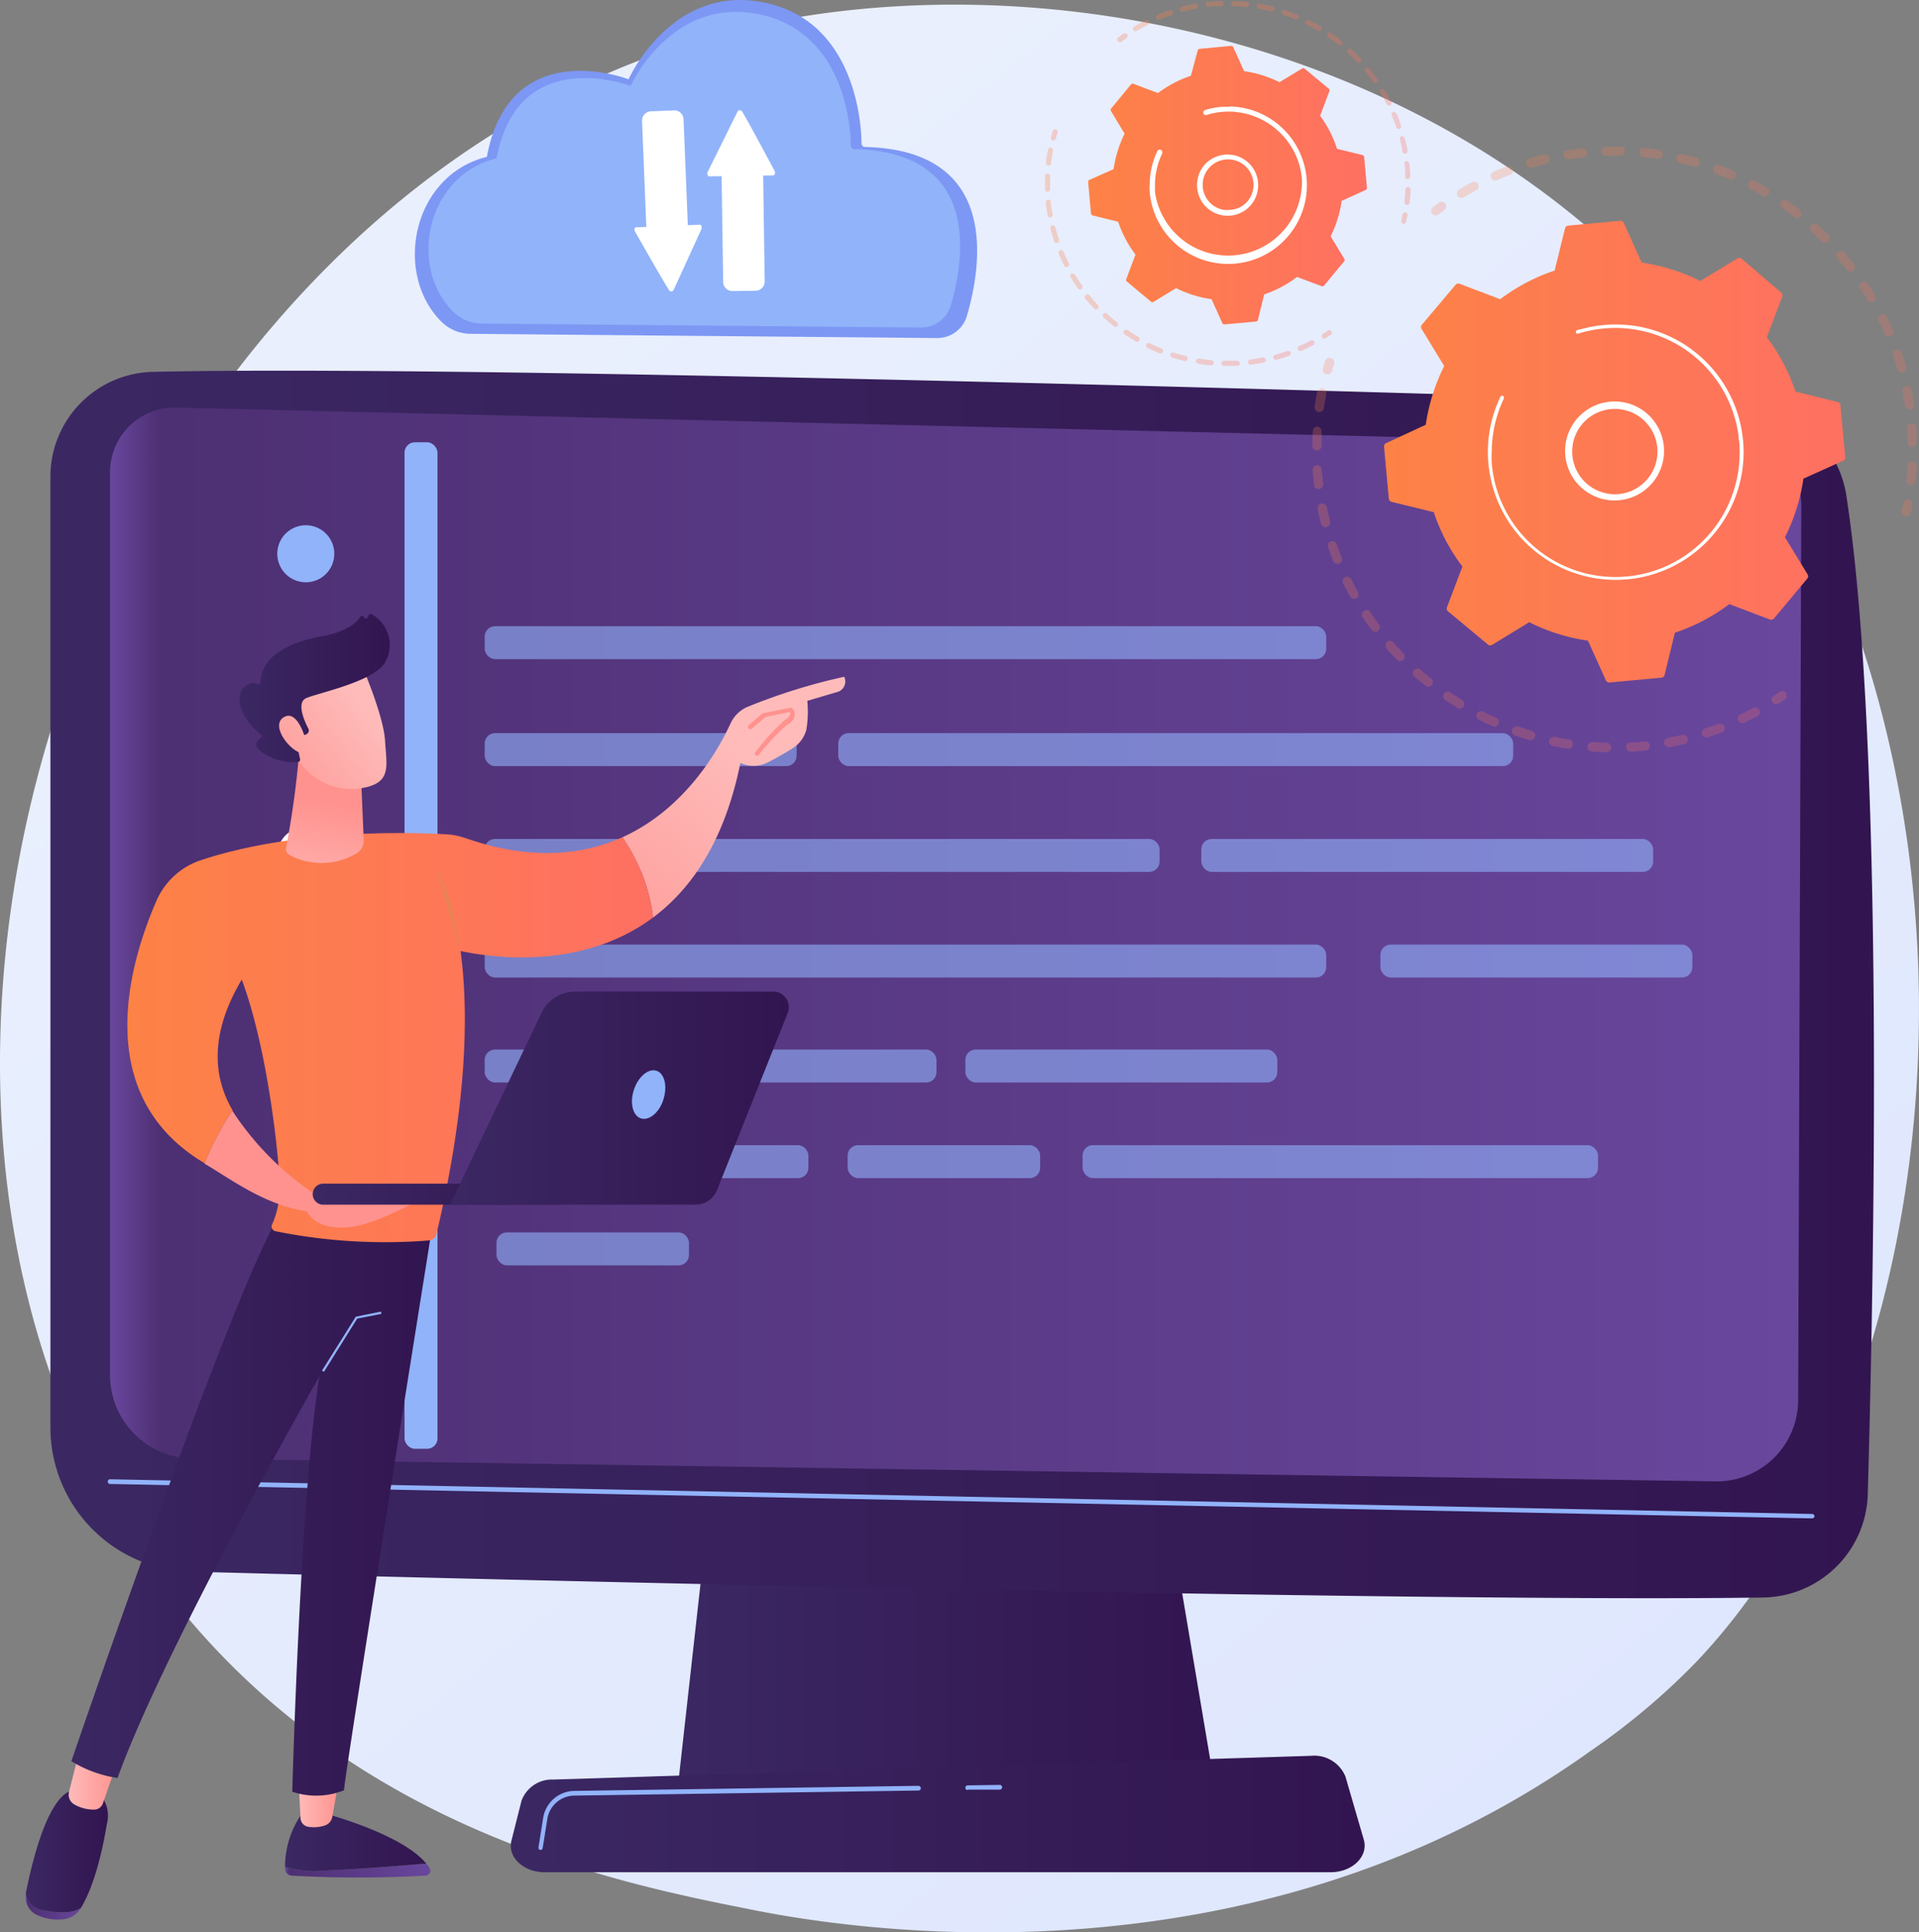 <svg xmlns="http://www.w3.org/2000/svg" xmlns:xlink="http://www.w3.org/1999/xlink" viewBox="0 0 207.87 209.32"><rect x="0" y="0" width="207.87" height="209.32" fill="#808080" stroke="none"/><defs><style>.cls-1{isolation:isolate;}.cls-2{fill:url(#linear-gradient);}.cls-3{fill:url(#linear-gradient-2);}.cls-4{fill:url(#linear-gradient-3);}.cls-5{fill:url(#linear-gradient-4);}.cls-6{fill:url(#linear-gradient-5);}.cls-7{fill:#91b3fa;}.cls-18,.cls-8{fill:#fff;}.cls-9{opacity:0.6;}.cls-10{opacity:0.24;}.cls-11{fill:url(#linear-gradient-6);}.cls-12{fill:url(#linear-gradient-7);}.cls-13{fill:url(#linear-gradient-8);}.cls-14{fill:url(#linear-gradient-9);}.cls-15{fill:url(#linear-gradient-10);}.cls-16{fill:url(#linear-gradient-11);}.cls-17{fill:url(#linear-gradient-12);}.cls-18{mix-blend-mode:soft-light;}.cls-19{opacity:0.3;}.cls-20{fill:url(#linear-gradient-13);}.cls-21{fill:url(#linear-gradient-14);}.cls-22{fill:url(#linear-gradient-15);}.cls-23{fill:url(#linear-gradient-16);}.cls-24{fill:url(#linear-gradient-17);}.cls-25{fill:url(#linear-gradient-18);}.cls-26{fill:url(#linear-gradient-19);}.cls-27{fill:url(#linear-gradient-20);}.cls-28{fill:url(#linear-gradient-21);}.cls-29{fill:url(#linear-gradient-22);}.cls-30{fill:url(#linear-gradient-23);}.cls-31{fill:url(#linear-gradient-24);}.cls-32{fill:url(#linear-gradient-25);}.cls-33{fill:url(#linear-gradient-26);}.cls-34{fill:url(#linear-gradient-27);}.cls-35{fill:url(#linear-gradient-28);}.cls-36{fill:url(#linear-gradient-29);}.cls-37{fill:url(#linear-gradient-30);}.cls-38{fill:url(#linear-gradient-31);}.cls-39{fill:url(#linear-gradient-32);}.cls-40{fill:url(#linear-gradient-33);}.cls-41{fill:url(#linear-gradient-34);}.cls-42{fill:url(#linear-gradient-35);}.cls-43{fill:url(#linear-gradient-36);}.cls-44{fill:url(#linear-gradient-37);}.cls-45{fill:url(#linear-gradient-38);}.cls-46{fill:#7d97f4;}</style><linearGradient id="linear-gradient" x1="234.9" y1="270.96" x2="49.07" y2="40.17" gradientUnits="userSpaceOnUse"><stop offset="0" stop-color="#dae3fe"/><stop offset="1" stop-color="#e9effd"/></linearGradient><linearGradient id="linear-gradient-2" x1="73.43" y1="171.12" x2="131.6" y2="171.12" gradientUnits="userSpaceOnUse"><stop offset="0" stop-color="#3b2863"/><stop offset="1" stop-color="#321550"/></linearGradient><linearGradient id="linear-gradient-3" x1="55.31" y1="196.5" x2="147.8" y2="196.5" xlink:href="#linear-gradient-2"/><linearGradient id="linear-gradient-4" x1="5.46" y1="106.63" x2="203" y2="106.63" xlink:href="#linear-gradient-2"/><linearGradient id="linear-gradient-5" x1="11.92" y1="102.32" x2="195.13" y2="102.32" gradientUnits="userSpaceOnUse"><stop offset="0" stop-color="#69479d"/><stop offset="0.03" stop-color="#4d2f73"/><stop offset="1" stop-color="#69479d"/></linearGradient><linearGradient id="linear-gradient-6" x1="143.27" y1="39.66" x2="144.49" y2="39.66" gradientUnits="userSpaceOnUse"><stop offset="0" stop-color="#fd8246"/><stop offset="1" stop-color="#fe7062"/></linearGradient><linearGradient id="linear-gradient-7" x1="142.11" y1="61.75" x2="190.64" y2="61.75" xlink:href="#linear-gradient-6"/><linearGradient id="linear-gradient-8" x1="191.89" y1="75.58" x2="193.55" y2="75.58" xlink:href="#linear-gradient-6"/><linearGradient id="linear-gradient-9" x1="205.98" y1="55.01" x2="207.13" y2="55.01" xlink:href="#linear-gradient-6"/><linearGradient id="linear-gradient-10" x1="157.81" y1="34.23" x2="207.67" y2="34.23" xlink:href="#linear-gradient-6"/><linearGradient id="linear-gradient-11" x1="155.02" y1="22.59" x2="156.66" y2="22.59" xlink:href="#linear-gradient-6"/><linearGradient id="linear-gradient-12" x1="149.92" y1="48.91" x2="199.91" y2="48.91" xlink:href="#linear-gradient-6"/><linearGradient id="linear-gradient-13" x1="113.83" y1="14.57" x2="114.57" y2="14.57" xlink:href="#linear-gradient-6"/><linearGradient id="linear-gradient-14" x1="113.18" y1="27.85" x2="142.41" y2="27.85" xlink:href="#linear-gradient-6"/><linearGradient id="linear-gradient-15" x1="143.08" y1="36.23" x2="144.22" y2="36.23" xlink:href="#linear-gradient-6"/><linearGradient id="linear-gradient-16" x1="151.78" y1="23.64" x2="152.47" y2="23.64" xlink:href="#linear-gradient-6"/><linearGradient id="linear-gradient-17" x1="122.72" y1="11.16" x2="152.75" y2="11.16" xlink:href="#linear-gradient-6"/><linearGradient id="linear-gradient-18" x1="120.98" y1="4.09" x2="122.1" y2="4.09" xlink:href="#linear-gradient-6"/><linearGradient id="linear-gradient-19" x1="117.88" y1="20.06" x2="148.09" y2="20.06" xlink:href="#linear-gradient-6"/><linearGradient id="linear-gradient-20" x1="30.88" y1="202.63" x2="46.61" y2="202.63" xlink:href="#linear-gradient-5"/><linearGradient id="linear-gradient-21" x1="30.88" y1="199.54" x2="46.17" y2="199.54" xlink:href="#linear-gradient-2"/><linearGradient id="linear-gradient-22" x1="-7836.73" y1="195.24" x2="-7832.3" y2="195.24" gradientTransform="translate(7869.06)" gradientUnits="userSpaceOnUse"><stop offset="0" stop-color="#febbba"/><stop offset="1" stop-color="#ff928e"/></linearGradient><linearGradient id="linear-gradient-23" x1="2.79" y1="206.53" x2="8.82" y2="206.53" xlink:href="#linear-gradient-5"/><linearGradient id="linear-gradient-24" x1="2.83" y1="200.53" x2="11.69" y2="200.53" xlink:href="#linear-gradient-2"/><linearGradient id="linear-gradient-25" x1="-7861.62" y1="192.93" x2="-7856.33" y2="192.93" xlink:href="#linear-gradient-22"/><linearGradient id="linear-gradient-26" x1="7.71" y1="163.06" x2="46.83" y2="163.06" xlink:href="#linear-gradient-2"/><linearGradient id="linear-gradient-27" x1="-7788.76" y1="81.35" x2="-7809.74" y2="108.64" xlink:href="#linear-gradient-22"/><linearGradient id="linear-gradient-28" x1="13.73" y1="112.38" x2="70.73" y2="112.38" xlink:href="#linear-gradient-6"/><linearGradient id="linear-gradient-29" x1="98.78" y1="-9.46" x2="16.79" y2="167.08" gradientUnits="userSpaceOnUse"><stop offset="0" stop-color="#fdf53f"/><stop offset="1" stop-color="#d93c65"/></linearGradient><linearGradient id="linear-gradient-30" x1="-7835.53" y1="98.99" x2="-7833.23" y2="86.94" xlink:href="#linear-gradient-22"/><linearGradient id="linear-gradient-31" x1="-7829.32" y1="76.88" x2="-7842.41" y2="86.9" xlink:href="#linear-gradient-22"/><linearGradient id="linear-gradient-32" x1="25.97" y1="74.54" x2="42.23" y2="74.54" xlink:href="#linear-gradient-2"/><linearGradient id="linear-gradient-33" x1="-7830.94" y1="74.76" x2="-7844.04" y2="84.78" xlink:href="#linear-gradient-22"/><linearGradient id="linear-gradient-34" x1="108.1" y1="29.39" x2="90.99" y2="63.34" gradientTransform="matrix(1, 0, 0, 1, 0, 0)" xlink:href="#linear-gradient-22"/><linearGradient id="linear-gradient-35" x1="-7825.75" y1="112.06" x2="-7833.26" y2="123.33" xlink:href="#linear-gradient-22"/><linearGradient id="linear-gradient-36" x1="1336.85" y1="113.88" x2="1329.49" y2="124.93" gradientTransform="matrix(-1, 0, 0, 1, 1365.18, 0)" xlink:href="#linear-gradient-22"/><linearGradient id="linear-gradient-37" x1="33.78" y1="129.35" x2="61.79" y2="129.35" xlink:href="#linear-gradient-2"/><linearGradient id="linear-gradient-38" x1="48.75" y1="118.95" x2="85.45" y2="118.95" xlink:href="#linear-gradient-2"/></defs><g class="cls-1"><g id="Layer_2" data-name="Layer 2"><g id="Layer_1-2" data-name="Layer 1"><path class="cls-2" d="M183.77,180a75,75,0,0,1-11.49,9.68C134.77,216.54,90.38,208.7,81,206.78,67,204,40.1,198.48,20.63,175.59-8.82,141-4.23,86.4,18.61,50.38c4.18-6.59,26.25-43.16,71.11-49,27.15-3.55,58.8,3.61,81.72,22.81C219.54,64.47,216.12,145.9,183.77,180Z"/><polygon class="cls-3" points="78.44 148.64 73.42 193.61 131.6 193.61 124.02 148.64 78.44 148.64"/><path class="cls-4" d="M144.13,202.81H59c-2.31,0-4.05-1.65-3.6-3.42l1.09-4.32a3.51,3.51,0,0,1,3.45-2.3L142,190.2a3.65,3.65,0,0,1,3.74,2.24l2,6.88C148.23,201.11,146.48,202.81,144.13,202.81Z"/><path class="cls-5" d="M5.46,51.63v103a15.63,15.63,0,0,0,15.22,15.62c37.62,1,134.51,3.32,170.32,2.8a11.51,11.51,0,0,0,11.32-11.17C203,137.94,204.13,80.4,200,53.69a11.82,11.82,0,0,0-11.31-10c-31.52-1-136.31-4.21-172.11-3.41A11.36,11.36,0,0,0,5.46,51.63Z"/><path class="cls-6" d="M11.92,51.13V149A9.06,9.06,0,0,0,20.84,158l165,2.47a8.82,8.82,0,0,0,8.94-8.78l.34-97a6.45,6.45,0,0,0-6.29-6.46L19.07,44.15A7,7,0,0,0,11.92,51.13Z"/><path class="cls-7" d="M196.29,164.48h0L11.92,160.75a.25.25,0,0,1-.25-.26.26.26,0,0,1,.26-.25L196.3,164a.26.26,0,0,1,.25.26A.26.26,0,0,1,196.29,164.48Z"/><path class="cls-7" d="M104.82,193.91a.25.25,0,0,1-.25-.25.26.26,0,0,1,.25-.26l3.52-.05h0a.26.26,0,0,1,0,.51l-3.51,0Z"/><path class="cls-7" d="M58.54,200.4h0a.24.24,0,0,1-.21-.29l.5-3.14A3.47,3.47,0,0,1,62.18,194l37.31-.55a.28.28,0,0,1,.26.25.26.26,0,0,1-.26.26l-37.3.55a3,3,0,0,0-2.9,2.51l-.5,3.14A.26.26,0,0,1,58.54,200.4Z"/><circle class="cls-7" cx="33.12" cy="59.99" r="3.09" transform="translate(-32.87 78.44) rotate(-76.72)"/><circle class="cls-8" cx="33.12" cy="76.33" r="3.09"/><circle class="cls-8" cx="33.12" cy="92.67" r="3.09"/><circle class="cls-8" cx="33.12" cy="109.01" r="3.09" transform="translate(-80.58 116.2) rotate(-76.72)"/><circle class="cls-8" cx="33.12" cy="127.14" r="3.09" transform="translate(-98.23 130.16) rotate(-76.72)"/><circle class="cls-8" cx="33.12" cy="143.48" r="3.09"/><rect class="cls-7" x="43.82" y="47.91" width="3.57" height="109.03" rx="1.12"/><g class="cls-9"><rect class="cls-7" x="52.5" y="67.83" width="91.16" height="3.57" rx="1.12"/><rect class="cls-7" x="52.5" y="79.42" width="33.79" height="3.57" rx="1.12"/><rect class="cls-7" x="149.53" y="102.32" width="33.79" height="3.57" rx="1.12"/><rect class="cls-7" x="104.57" y="113.69" width="33.79" height="3.57" rx="1.12"/><rect class="cls-7" x="91.82" y="124.05" width="20.85" height="3.57" rx="1.12"/><rect class="cls-7" x="53.78" y="133.5" width="20.85" height="3.57" rx="1.12"/><rect class="cls-7" x="53.78" y="124.05" width="33.79" height="3.57" rx="1.12"/><rect class="cls-7" x="117.27" y="124.05" width="55.83" height="3.57" rx="1.12"/><rect class="cls-7" x="130.13" y="90.88" width="48.94" height="3.57" rx="1.12"/><rect class="cls-7" x="52.5" y="113.69" width="48.94" height="3.57" rx="1.12"/><rect class="cls-7" x="90.8" y="79.42" width="73.11" height="3.57" rx="1.12"/><rect class="cls-7" x="52.5" y="90.88" width="73.11" height="3.57" rx="1.12"/><rect class="cls-7" x="52.5" y="102.32" width="91.16" height="3.57" rx="1.12"/></g><g class="cls-10"><path class="cls-11" d="M144,38.77a.49.49,0,0,0-.48.36c-.08.26-.16.52-.23.78a.5.5,0,0,0,1,.26c.07-.25.14-.5.22-.75a.5.5,0,0,0-.33-.62Z"/><path class="cls-12" d="M143.28,42.07a.49.49,0,0,1,.39.58c-.1.51-.18,1-.26,1.55a.5.5,0,1,1-1-.14c.07-.53.16-1.07.26-1.59a.51.51,0,0,1,.5-.41Zm-.59,4.14a.5.5,0,0,1,.47.53c0,.52,0,1,0,1.57a.51.51,0,0,1-.51.49h0a.5.5,0,0,1-.49-.5c0-.54,0-1.08.06-1.62a.49.49,0,0,1,.5-.47Zm.49,4.65q.06.78.15,1.56a.5.5,0,0,1-.44.55.49.49,0,0,1-.55-.43c-.06-.53-.11-1.08-.15-1.61a.49.49,0,0,1,.46-.53h0A.5.5,0,0,1,143.18,50.86Zm.55,4.08c.1.51.22,1,.35,1.53a.5.5,0,0,1-1,.24c-.13-.52-.25-1.05-.36-1.58a.49.49,0,0,1,.39-.58h.11A.49.49,0,0,1,143.73,54.94Zm1.07,4c.17.5.35,1,.54,1.48a.49.49,0,0,1-.28.64.5.5,0,0,1-.65-.28c-.2-.5-.38-1-.56-1.52a.5.5,0,0,1,.32-.63.3.3,0,0,1,.16,0A.5.5,0,0,1,144.8,58.91Zm1.58,3.81c.23.46.47.93.73,1.39a.5.5,0,1,1-.88.48c-.26-.47-.51-1-.75-1.43a.5.5,0,0,1,.23-.67.44.44,0,0,1,.22-.05A.5.5,0,0,1,146.38,62.72Zm2.06,3.57c.28.43.59.86.9,1.28a.5.5,0,1,1-.8.59c-.32-.43-.64-.87-.93-1.32a.49.49,0,0,1,.13-.69.51.51,0,0,1,.28-.09A.53.53,0,0,1,148.44,66.29Zm2.5,3.27c.34.39.7.78,1.06,1.15a.5.5,0,1,1-.72.69c-.37-.38-.74-.78-1.09-1.19a.49.49,0,0,1,.05-.7.41.41,0,0,1,.33-.12A.46.46,0,0,1,150.94,69.56Zm2.9,2.92c.39.34.8.68,1.2,1a.49.49,0,1,1-.62.77c-.42-.33-.83-.68-1.24-1a.5.5,0,0,1,0-.7.52.52,0,0,1,.38-.17A.45.45,0,0,1,153.84,72.48ZM157.1,75c.43.29.87.58,1.32.85a.5.5,0,0,1-.52.85c-.46-.28-.92-.57-1.36-.88a.5.5,0,0,1-.14-.69.52.52,0,0,1,.42-.22A.49.49,0,0,1,157.1,75Zm33.48,1.89a.51.51,0,0,1-.2.68c-.48.25-1,.5-1.45.73a.5.5,0,0,1-.43-.9l1.41-.71a.48.48,0,0,1,.24-.06A.51.51,0,0,1,190.58,76.89Zm-29.93.19c.46.23.94.46,1.41.67a.49.49,0,0,1,.26.66.5.5,0,0,1-.66.25c-.49-.22-1-.45-1.46-.69a.49.49,0,0,1-.22-.67.5.5,0,0,1,.45-.27A.59.59,0,0,1,160.65,77.08Zm26.15,1.6a.5.5,0,0,1-.29.65c-.5.19-1,.37-1.53.53a.5.5,0,0,1-.63-.32.51.51,0,0,1,.33-.63c.49-.16,1-.33,1.48-.52a.57.57,0,0,1,.18,0A.5.5,0,0,1,186.8,78.68Zm-22.37,0c.5.18,1,.34,1.49.48a.5.5,0,0,1-.28,1c-.51-.15-1-.32-1.53-.49a.51.51,0,0,1-.31-.64.48.48,0,0,1,.47-.33ZM182.82,80a.5.5,0,0,1-.37.6q-.8.18-1.59.33a.5.5,0,0,1-.18-1c.51-.1,1-.2,1.54-.32l.12,0A.51.51,0,0,1,182.82,80Zm-14.42-.19c.51.11,1,.2,1.54.29a.5.5,0,1,1-.15,1c-.54-.08-1.07-.18-1.6-.29a.49.49,0,0,1-.38-.59.5.5,0,0,1,.49-.4Zm10.3.94a.5.5,0,0,1-.44.55q-.7.08-1.41.12h-.21a.5.5,0,0,1,0-1h.2c.45,0,.91-.06,1.37-.11h.05A.49.49,0,0,1,178.7,80.72Zm-6.23-.36c.52,0,1.05.06,1.57.08a.5.5,0,1,1,0,1c-.54,0-1.09,0-1.62-.08a.49.49,0,0,1-.46-.53.49.49,0,0,1,.5-.46Z"/><path class="cls-13" d="M193.06,74.86a.52.52,0,0,0-.29.09l-.65.43a.5.5,0,0,0,.54.84l.68-.45a.5.5,0,0,0-.28-.91Z"/></g><g class="cls-10"><path class="cls-14" d="M206.64,54.12a.51.51,0,0,0-.5.41c0,.25-.1.51-.15.77a.5.5,0,1,0,1,.2c.06-.26.11-.52.16-.79a.49.49,0,0,0-.39-.58Z"/><path class="cls-15" d="M175.53,15.88a.49.49,0,0,1,.49.51.5.5,0,0,1-.5.49H174a.49.49,0,0,1-.51-.48.5.5,0,0,1,.48-.51c.43,0,.87,0,1.3,0Zm2.59.15c.52,0,1.06.12,1.58.19a.51.51,0,0,1,.42.57.5.5,0,0,1-.57.42c-.5-.08-1-.14-1.53-.19a.51.51,0,0,1-.45-.54.5.5,0,0,1,.5-.45Zm-6.21.48a.5.5,0,0,1-.44.55c-.51.05-1,.12-1.54.2a.5.5,0,0,1-.57-.42.51.51,0,0,1,.42-.57c.52-.08,1.05-.15,1.58-.21h.06A.5.5,0,0,1,171.91,16.51Zm10.33.19c.52.12,1,.25,1.55.39a.51.51,0,0,1,.34.62.5.5,0,0,1-.62.34c-.49-.14-1-.26-1.49-.38a.5.5,0,0,1,.11-1Zm-14.4.44a.51.51,0,0,1-.37.61c-.5.11-1,.25-1.49.39a.5.5,0,0,1-.28-1c.5-.14,1-.28,1.54-.4l.12,0A.51.51,0,0,1,167.84,17.14Zm18.4.75c.5.19,1,.38,1.48.59a.5.5,0,1,1-.39.92c-.47-.2-1-.39-1.43-.57a.5.5,0,0,1-.3-.64.52.52,0,0,1,.48-.33A.45.45,0,0,1,186.24,17.89Zm-22.35.41a.51.51,0,0,1-.29.64c-.48.18-1,.38-1.43.58a.49.49,0,0,1-.66-.26.49.49,0,0,1,.26-.65c.48-.21,1-.42,1.47-.6a.39.39,0,0,1,.18,0A.53.53,0,0,1,163.89,18.3Zm26.17,1.29c.47.24.94.5,1.39.77a.5.5,0,0,1-.5.86c-.44-.26-.9-.51-1.35-.75a.5.5,0,0,1,.23-.94A.46.46,0,0,1,190.06,19.59Zm-29.95.35a.5.5,0,0,1-.2.68c-.45.24-.91.5-1.35.76a.5.5,0,0,1-.68-.17.51.51,0,0,1,.17-.69c.46-.27.92-.53,1.39-.78a.49.49,0,0,1,.67.2Zm33.52,1.82c.43.3.87.61,1.29.94a.5.5,0,1,1-.61.79c-.41-.32-.83-.62-1.25-.92a.5.5,0,0,1-.12-.69.5.5,0,0,1,.69-.12Zm3.27,2.6c.39.35.78.72,1.15,1.09a.5.5,0,0,1,0,.71.51.51,0,0,1-.71,0c-.36-.36-.74-.72-1.12-1.06a.5.5,0,0,1,0-.71.49.49,0,0,1,.37-.16A.46.46,0,0,1,196.9,24.36Zm2.91,3c.35.41.69.82,1,1.24a.5.5,0,1,1-.79.61c-.31-.41-.64-.81-1-1.2a.49.49,0,0,1,.05-.7.52.52,0,0,1,.33-.12A.48.48,0,0,1,199.81,27.35Zm2.52,3.35q.43.66.84,1.35a.5.5,0,0,1-.86.5c-.26-.44-.54-.88-.82-1.31a.5.5,0,0,1,.15-.69.53.53,0,0,1,.27-.08A.51.51,0,0,1,202.33,30.7Zm2.06,3.63c.23.48.46,1,.66,1.45a.5.5,0,0,1-.26.66.5.5,0,0,1-.65-.26c-.2-.48-.42-1-.64-1.41a.5.5,0,0,1,.23-.67.54.54,0,0,1,.22-.05A.5.5,0,0,1,204.39,34.33ZM206,38.2c.16.5.32,1,.47,1.52a.51.51,0,0,1-.35.62.5.5,0,0,1-.61-.34c-.14-.5-.3-1-.46-1.48a.5.5,0,0,1,.31-.63.51.51,0,0,1,.17,0A.52.52,0,0,1,206,38.2Zm1.07,4c.1.52.19,1,.27,1.57a.5.5,0,1,1-1,.15c-.07-.51-.16-1-.26-1.53a.49.49,0,0,1,.39-.58h.1A.49.49,0,0,1,207.05,42.24Zm.55,4.14c0,.11,0,.22,0,.33,0,.42,0,.84,0,1.26a.5.5,0,1,1-1,0c0-.4,0-.82-.05-1.22,0-.11,0-.21,0-.32a.49.49,0,0,1,.46-.53h0A.49.49,0,0,1,207.6,46.38ZM207.16,50a.5.5,0,0,1,.47.52c0,.53-.08,1.06-.13,1.59a.5.5,0,0,1-.55.44.5.5,0,0,1-.44-.55c.05-.5.09-1,.12-1.54a.51.51,0,0,1,.5-.47Z"/><path class="cls-16" d="M156.16,21.86a.52.52,0,0,0-.29.09l-.65.48a.5.5,0,0,0-.1.7.51.51,0,0,0,.7.1l.63-.47a.5.5,0,0,0-.29-.9Z"/></g><path class="cls-17" d="M154,35.2a.38.38,0,0,0,0,.45l2.44,4a21,21,0,0,0-2,6.36L150.15,48a.4.4,0,0,0-.23.39l.52,5.63a.38.38,0,0,0,.29.34l4.58,1.12a20.23,20.23,0,0,0,3.1,5.89l-1.67,4.41a.4.4,0,0,0,.11.44l4.35,3.62a.39.39,0,0,0,.45,0l4-2.44a20.66,20.66,0,0,0,6.36,2l1.94,4.3a.4.4,0,0,0,.39.23l5.63-.52a.38.38,0,0,0,.34-.29l1.12-4.58a20.47,20.47,0,0,0,5.89-3.1l4.41,1.67a.39.39,0,0,0,.44-.12l3.62-4.34a.39.39,0,0,0,0-.45l-2.44-4a20.6,20.6,0,0,0,2-6.35l4.3-1.94a.4.4,0,0,0,.23-.39l-.52-5.63a.37.37,0,0,0-.29-.34l-4.58-1.13a20.6,20.6,0,0,0-3.1-5.89l1.67-4.41a.38.38,0,0,0-.12-.43L188.63,28a.38.38,0,0,0-.45,0l-4,2.44a20.89,20.89,0,0,0-6.35-2l-1.94-4.29a.4.4,0,0,0-.39-.23l-5.63.52a.37.37,0,0,0-.34.29l-1.13,4.58a20.36,20.36,0,0,0-5.89,3.1l-4.41-1.67a.39.39,0,0,0-.43.11Z"/><path class="cls-18" d="M175.76,43.56a5.36,5.36,0,1,1-.81-.07A5.54,5.54,0,0,1,175.76,43.56Zm1.88,9.09a4.62,4.62,0,0,0-2-8.3h0a4.62,4.62,0,1,0-1.43,9.13,3.82,3.82,0,0,0,.68.06A4.59,4.59,0,0,0,177.64,52.65Z"/><path class="cls-18" d="M175.14,35.15a11.24,11.24,0,0,0-1.41.06h0l-.56.06a13.9,13.9,0,0,0-1.94.4l-.06,0-.33.09a.21.21,0,0,0-.14.19s0,0,0,.06a.19.19,0,0,0,.25.13,14,14,0,0,1,2.81-.56h0a13.48,13.48,0,0,1,14.56,11.59c0,.19,0,.38.06.58a10.62,10.62,0,0,1,.06,1.38,13.45,13.45,0,0,1-26.85,1.08,12.55,12.55,0,0,1,0-1.37,13.52,13.52,0,0,1,1.32-5.69.11.11,0,0,0,0-.08.2.2,0,0,0-.38-.09,13.83,13.83,0,0,0-1.36,5.86,13.11,13.11,0,0,0,.06,1.4,13.85,13.85,0,0,0,27.64-1.1,13.68,13.68,0,0,0-.06-1.43A13.85,13.85,0,0,0,175.14,35.15Z"/><g class="cls-19"><path class="cls-20" d="M114.3,14a.29.29,0,0,0-.27.2c-.07.23-.13.45-.19.68a.27.27,0,0,0,.19.34.28.28,0,0,0,.34-.2c.06-.22.12-.44.19-.66a.27.27,0,0,0-.18-.34Z"/><path class="cls-21" d="M113.84,16a.27.27,0,0,1,.23.32q-.13.69-.21,1.38a.27.27,0,0,1-.31.24.26.26,0,0,1-.24-.3c0-.48.12-.95.21-1.42a.27.27,0,0,1,.28-.23Zm-.36,2.8a.28.28,0,0,1,.27.29c0,.2,0,.4,0,.6s0,.53,0,.79a.27.27,0,0,1-.26.29.28.28,0,0,1-.29-.27c0-.27,0-.54,0-.81s0-.42,0-.62a.28.28,0,0,1,.28-.27Zm.36,3.07c0,.46.11.93.19,1.38a.28.28,0,0,1-.55.1c-.08-.47-.15-.95-.2-1.42a.3.3,0,0,1,.25-.31h0A.29.29,0,0,1,113.84,21.88Zm.48,2.75c.11.44.24.89.39,1.33a.27.27,0,0,1-.18.35.28.28,0,0,1-.35-.17c-.15-.45-.28-.92-.4-1.38a.28.28,0,0,1,.2-.34h.07A.29.29,0,0,1,114.32,24.63Zm.88,2.64c.17.43.37.85.58,1.27a.28.28,0,0,1-.13.37.28.28,0,0,1-.37-.12c-.22-.43-.42-.87-.6-1.31a.28.28,0,0,1,.15-.36.22.22,0,0,1,.11,0A.28.28,0,0,1,115.2,27.27Zm1.25,2.49c.23.39.49.79.76,1.17a.28.28,0,0,1-.46.32c-.27-.39-.54-.8-.78-1.21a.27.27,0,0,1,.1-.38.33.33,0,0,1,.14,0A.28.28,0,0,1,116.45,29.76Zm1.6,2.28c.29.36.6.71.91,1.05a.28.28,0,0,1-.4.38c-.33-.35-.65-.71-1-1.08a.29.29,0,0,1,0-.39.32.32,0,0,1,.18-.06A.28.28,0,0,1,118.05,32Zm1.91,2c.34.31.69.61,1.06.9a.27.27,0,0,1,0,.39.28.28,0,0,1-.39,0c-.37-.3-.74-.61-1.09-.93a.29.29,0,0,1,0-.4.29.29,0,0,1,.21-.09A.29.29,0,0,1,120,34.07Zm2.18,1.73c.38.26.77.51,1.18.74a.29.29,0,0,1,.1.38.27.27,0,0,1-.38.1c-.42-.24-.83-.49-1.22-.76a.28.28,0,0,1-.07-.39.28.28,0,0,1,.23-.12A.3.3,0,0,1,122.14,35.8ZM142.37,37a.27.27,0,0,1-.11.37c-.42.23-.86.44-1.29.63a.28.28,0,1,1-.23-.51c.43-.18.85-.39,1.26-.61a.31.31,0,0,1,.13,0A.26.26,0,0,1,142.37,37Zm-17.83.19c.42.2.85.39,1.28.56a.28.28,0,0,1,.15.36.27.27,0,0,1-.36.16c-.44-.18-.88-.37-1.31-.58a.28.28,0,0,1,.12-.53A.21.21,0,0,1,124.54,37.2Zm15.27,1a.28.28,0,0,1-.17.35c-.45.16-.91.31-1.37.44a.28.28,0,0,1-.34-.2.27.27,0,0,1,.19-.34c.45-.12.9-.27,1.33-.42l.1,0A.28.28,0,0,1,139.81,38.19Zm-12.68,0c.44.15.89.27,1.34.38a.28.28,0,0,1-.13.54c-.46-.11-.93-.24-1.38-.39a.27.27,0,0,1-.18-.35.29.29,0,0,1,.26-.19Zm10,.75a.28.28,0,0,1-.22.33c-.46.09-.94.17-1.41.23a.28.28,0,0,1-.31-.24.27.27,0,0,1,.24-.31c.46-.06.92-.14,1.38-.23h0A.27.27,0,0,1,137.09,39Zm-7.26-.1c.46.08.92.14,1.39.18a.28.28,0,0,1-.05.55c-.48,0-1-.1-1.43-.18a.28.28,0,0,1-.23-.32.3.3,0,0,1,.28-.23Zm4.46.49a.28.28,0,0,1-.26.3c-.42,0-.85,0-1.27,0h-.16a.28.28,0,1,1,0-.55h.17q.61,0,1.23,0h0A.27.27,0,0,1,134.29,39.37Z"/><path class="cls-22" d="M144,35.76a.3.3,0,0,0-.16.05l-.58.38a.28.28,0,0,0,.3.47l.59-.39a.28.28,0,0,0,.07-.39A.29.29,0,0,0,144,35.76Z"/></g><g class="cls-19"><path class="cls-23" d="M152.19,23a.29.29,0,0,0-.28.23c0,.22-.08.45-.13.67a.28.28,0,0,0,.22.33.28.28,0,0,0,.33-.21c0-.23.09-.46.13-.7a.27.27,0,0,0-.22-.32Z"/><path class="cls-24" d="M133.65.13c.47,0,.95,0,1.41.09a.3.3,0,0,1,.25.31.29.29,0,0,1-.31.25c-.45-.05-.91-.08-1.37-.1a.27.27,0,0,1-.26-.29.28.28,0,0,1,.28-.27ZM132.53.4a.27.27,0,0,1-.27.28l-.44,0c-.31,0-.62,0-.93.07a.26.26,0,0,1-.3-.24.27.27,0,0,1,.24-.31l1-.08.45,0h0A.28.28,0,0,1,132.53.4Zm3.93,0q.69.12,1.38.3a.29.29,0,0,1,.2.34.29.29,0,0,1-.34.2c-.44-.12-.89-.21-1.34-.29a.29.29,0,0,1-.23-.32.28.28,0,0,1,.28-.23Zm-6.7.24a.27.27,0,0,1-.22.32c-.45.08-.9.18-1.34.29a.28.28,0,1,1-.14-.54c.45-.11.91-.22,1.38-.3h.05A.27.27,0,0,1,129.76.66Zm9.43.45c.44.15.89.31,1.32.49a.28.28,0,0,1,.15.37.28.28,0,0,1-.36.15c-.42-.18-.86-.34-1.29-.48a.28.28,0,0,1-.17-.35.28.28,0,0,1,.26-.19Zm-12.13.19a.29.29,0,0,1-.18.36c-.43.14-.87.3-1.29.48a.28.28,0,0,1-.21-.52c.43-.18.88-.34,1.32-.49l.09,0A.29.29,0,0,1,127.06,1.3Zm14.73.89c.42.21.84.43,1.24.67a.28.28,0,1,1-.28.48c-.4-.23-.8-.45-1.21-.66a.28.28,0,0,1,.13-.52A.27.27,0,0,1,141.79,2.19Zm-17.32.14a.29.29,0,0,1-.12.38c-.41.2-.81.42-1.21.65a.28.28,0,0,1-.38-.09.29.29,0,0,1,.1-.38c.4-.24.82-.47,1.24-.68a.28.28,0,0,1,.37.12Zm19.75,1.29c.38.27.77.55,1.13.84a.29.29,0,0,1,0,.4.28.28,0,0,1-.39,0c-.35-.28-.72-.56-1.1-.82a.28.28,0,0,1-.07-.39.28.28,0,0,1,.23-.12A.3.3,0,0,1,144.22,3.62Zm2.2,1.77c.34.32.68.65,1,1a.28.28,0,0,1-.41.38c-.31-.33-.64-.66-1-1a.28.28,0,0,1,0-.39.3.3,0,0,1,.21-.09A.29.29,0,0,1,146.42,5.39Zm1.93,2.05c.29.37.58.75.85,1.13a.29.29,0,0,1-.07.39.28.28,0,0,1-.39-.07c-.26-.37-.54-.74-.83-1.1a.29.29,0,0,1,0-.39.3.3,0,0,1,.4,0ZM150,9.76c.24.4.47.82.68,1.23a.28.28,0,1,1-.49.25c-.21-.4-.43-.81-.66-1.2a.28.28,0,0,1,.09-.38.28.28,0,0,1,.15,0A.27.27,0,0,1,150,9.76Zm1.27,2.52c.19.43.35.87.5,1.32a.28.28,0,0,1-.17.35.28.28,0,0,1-.36-.18c-.14-.43-.3-.86-.48-1.28a.28.28,0,0,1,.15-.36.23.23,0,0,1,.11,0A.28.28,0,0,1,151.23,12.28Zm.9,2.67c.12.45.22.92.3,1.38a.27.27,0,1,1-.54.1c-.08-.45-.18-.9-.3-1.34a.29.29,0,0,1,.2-.34h.08A.27.27,0,0,1,152.13,15Zm.51,2.77c0,.34.06.67.08,1,0,.13,0,.26,0,.4a.28.28,0,0,1-.26.29.27.27,0,0,1-.29-.27c0-.13,0-.26,0-.39,0-.32,0-.65-.08-1a.26.26,0,0,1,.24-.3h0A.3.3,0,0,1,152.64,17.72Zm-.16,2.53a.29.29,0,0,1,.27.29c0,.47-.05.94-.09,1.41a.29.29,0,0,1-.31.25.3.3,0,0,1-.25-.31c.05-.45.08-.91.09-1.37a.28.28,0,0,1,.28-.27Z"/><path class="cls-25" d="M121.82,3.61a.33.33,0,0,0-.16.05l-.57.41a.27.27,0,0,0,0,.39.28.28,0,0,0,.39.06l.55-.4a.28.28,0,0,0,.07-.39A.27.27,0,0,0,121.82,3.61Z"/></g><path class="cls-26" d="M120.35,11.77a.23.23,0,0,0,0,.27l1.47,2.44a12.62,12.62,0,0,0-1.19,3.84L118,19.49a.23.23,0,0,0-.13.24l.31,3.4a.25.25,0,0,0,.18.21l2.76.68A12.51,12.51,0,0,0,123,27.58l-1,2.66a.21.21,0,0,0,.07.26l2.62,2.19a.24.24,0,0,0,.28,0l2.43-1.48a12.37,12.37,0,0,0,3.84,1.2l1.17,2.6a.24.24,0,0,0,.24.13l3.4-.31a.23.23,0,0,0,.21-.18l.68-2.76A12.38,12.38,0,0,0,140.5,30l2.66,1a.23.23,0,0,0,.27-.07l2.18-2.63a.21.21,0,0,0,0-.27l-1.47-2.43a12.62,12.62,0,0,0,1.19-3.84l2.6-1.18a.24.24,0,0,0,.14-.23L147.77,17a.24.24,0,0,0-.17-.2l-2.77-.68A12.36,12.36,0,0,0,143,12.54l1-2.66a.25.25,0,0,0-.06-.27l-2.63-2.18a.21.21,0,0,0-.27,0l-2.44,1.47a12.62,12.62,0,0,0-3.84-1.19l-1.17-2.6a.26.26,0,0,0-.24-.14l-3.4.32a.24.24,0,0,0-.21.17L129,8.21a12.49,12.49,0,0,0-3.56,1.87l-2.66-1a.27.27,0,0,0-.27.07Z"/><path class="cls-18" d="M133.49,16.78a3.32,3.32,0,0,1,2.76,3.79,3.3,3.3,0,0,1-3.78,2.76,3.3,3.3,0,0,1-2.76-3.79A3.24,3.24,0,0,1,131,17.38a3.36,3.36,0,0,1,2-.64Zm1.11,5.51a2.76,2.76,0,0,0-1.19-5h0a2.77,2.77,0,0,0-2,.5,2.76,2.76,0,0,0-.61,3.85,2.74,2.74,0,0,0,1.8,1.1,3,3,0,0,0,.41,0A2.77,2.77,0,0,0,134.6,22.29Z"/><path class="cls-18" d="M133.12,11.58a8.44,8.44,0,0,0-.87,0h0a9.08,9.08,0,0,0-1.71.34h0a.29.29,0,0,0-.19.27.25.25,0,0,0,0,.08.27.27,0,0,0,.35.18,8.56,8.56,0,0,1,1.66-.33h0a8,8,0,0,1,7.46,3.69,7.82,7.82,0,0,1,1.2,3.52,5.49,5.49,0,0,1,0,.81,8,8,0,0,1-15.91.65q0-.4,0-.81a7.86,7.86,0,0,1,.79-3.37.5.5,0,0,0,0-.12.27.27,0,0,0-.15-.25.28.28,0,0,0-.38.13,8.44,8.44,0,0,0-.83,3.6,6.33,6.33,0,0,0,0,.87,8.53,8.53,0,1,0,8.58-9.31Z"/><path class="cls-27" d="M46.17,201.87c-2.7.23-7.38.61-11.06.77a10.69,10.69,0,0,1-4.23-.41v.23a.77.77,0,0,0,.73.72,129.71,129.71,0,0,0,14.48,0,.55.55,0,0,0,.45-.82A5.45,5.45,0,0,0,46.17,201.87Z"/><path class="cls-28" d="M35.11,202.64c3.68-.16,8.36-.54,11.06-.77-2.65-3.25-11.06-5.45-11.06-5.45H32.73a10,10,0,0,0-1.85,5.81A10.69,10.69,0,0,0,35.11,202.64Z"/><path class="cls-29" d="M32.33,192.54l.22,4.4a1,1,0,0,0,.86.95,3.83,3.83,0,0,0,1.79-.15,1.18,1.18,0,0,0,.79-.91l.77-4.29Z"/><path class="cls-30" d="M4.75,206.94a2.33,2.33,0,0,1-1.92-1.83v0a2.1,2.1,0,0,0,1,2.24,5.27,5.27,0,0,0,2.84.57,2.58,2.58,0,0,0,2.12-1.26v0C7.94,207.23,6.7,207.29,4.75,206.94Z"/><path class="cls-31" d="M10.27,193.9h-2c-3-.08-4.86,8.06-5.48,11.21a2.33,2.33,0,0,0,1.92,1.83c2,.35,3.19.29,4.07-.28,1.61-2.74,2.41-6.75,2.8-9.1A3.42,3.42,0,0,0,10.27,193.9Z"/><path class="cls-32" d="M8.56,189.82l-1.09,4.32a1.2,1.2,0,0,0,.61,1.34,4.15,4.15,0,0,0,2.25.54,1,1,0,0,0,.81-.65l1.59-4.56Z"/><path class="cls-33" d="M46.83,132.82s-9.72,60.78-9.56,61.11a8.11,8.11,0,0,1-5.61.16s.88-32.49,2.94-45c0,0-16.6,29-21.87,43.51a13.22,13.22,0,0,1-5-1.82s17.87-52.27,22.63-59.24Z"/><polygon class="cls-7" points="35.09 148.6 38.69 142.84 41.32 142.32 41.27 142.08 38.54 142.63 34.88 148.47 35.09 148.6"/><path class="cls-34" d="M91.45,73.31A64.36,64.36,0,0,0,80.9,76.6a3.61,3.61,0,0,0-1.78,1.79c-1.2,2.62-4.77,9.17-11.69,12.3a19.17,19.17,0,0,1,3.3,8.71c4.16-3.1,7.75-8.27,9.47-16.75a3.4,3.4,0,0,0,3-.08,29.47,29.47,0,0,0,2.62-1.49,3.44,3.44,0,0,0,1.52-2,12,12,0,0,0,.11-3.16l3.38-1A1.19,1.19,0,0,0,91.45,73.31Z"/><path class="cls-35" d="M70.73,99.4a19.17,19.17,0,0,0-3.3-8.71c-4.31,1.94-9.9,2.57-17,.1a7.79,7.79,0,0,0-2-.41c-3.8-.22-16.3-.62-26.64,2.79a8,8,0,0,0-4.85,4.42c-2.8,6.42-7.33,21,5.25,28.43a31.2,31.2,0,0,1,3-5.75c-2-3.41-2.62-8.08,1-14.16,2.62,7.08,3.85,17.41,4.11,22a9.9,9.9,0,0,1-.77,4.4l-.07.15a.52.52,0,0,0,.37.71,59.75,59.75,0,0,0,16.64,1,.9.9,0,0,0,.81-.7c3.44-14.5,3.45-24.4,2.61-30.65C53.05,103.69,62.9,105.22,70.73,99.4Z"/><path class="cls-36" d="M47.33,94.16s1.68,2.65,2.51,8.91Z"/><path class="cls-37" d="M32.37,81.93A96.59,96.59,0,0,1,31,91.75a.77.77,0,0,0,.37.87,7.4,7.4,0,0,0,7.14-.11,1.61,1.61,0,0,0,.89-1.5l-.31-7.32Z"/><path class="cls-38" d="M39.26,72.25s2.29,5.26,2.45,8,.75,4.55-2.45,5.11a6.78,6.78,0,0,1-7.34-3.79s-2.28-4.23-1.77-6S39.26,72.25,39.26,72.25Z"/><path class="cls-39" d="M33,79.62l.18-.08a.44.44,0,0,0,.22-.61c-.45-.87-1.33-2.86-.2-3.32,1.47-.6,7.26-1.78,8.51-3.84a3.83,3.83,0,0,0-1.47-5.25.21.21,0,0,0-.28.1l-.14.25a.22.22,0,0,1-.4,0h0a.22.22,0,0,0-.39-.06c-.38.62-1.42,1.61-4.19,2.12-3.94.73-6.55,2.33-6.61,5a.22.22,0,0,1-.34.18c-.29-.18-.75-.26-1.38.26-1.08.91-.64,3.27,1.74,5.21a.22.22,0,0,1,0,.35c-.43.28-1.07.94.59,1.83a5.5,5.5,0,0,0,3.49.76.23.23,0,0,0,.18-.26L32,79.88a.21.21,0,0,1,.21-.26Z"/><path class="cls-40" d="M33.11,80.12s-.87-3.36-2.38-2.42.78,3.77,2,3.89Z"/><path class="cls-41" d="M82,81.83a.25.25,0,0,1-.16,0,.26.26,0,0,1,0-.36A23.68,23.68,0,0,1,85,78c.33-.19.51-.37.55-.55a.43.43,0,0,0,0-.32l-2.62.53-1.48,1.26a.25.25,0,0,1-.35,0,.25.25,0,0,1,0-.36l1.52-1.31.11,0,2.87-.58a.27.27,0,0,1,.26.11,1,1,0,0,1,.2.86,1.4,1.4,0,0,1-.79.86,23.92,23.92,0,0,0-3.14,3.35A.25.25,0,0,1,82,81.83Z"/><path class="cls-42" d="M33.05,131.19,43.39,131s-9-2.55-9.58-1.85a31.56,31.56,0,0,1-8.65-8.84,31.2,31.2,0,0,0-3,5.75C24.87,127.63,28.48,130.43,33.05,131.19Z"/><path class="cls-43" d="M32.76,129.4s-.22,4.12,5.19,3.52c2.94-.33,7.68-3.07,7.68-3.07S33.27,129.82,32.76,129.4Z"/><path class="cls-44" d="M34.87,130.5h.06l25.71,0a1.14,1.14,0,1,0,0-2.28l-25.7,0a1.14,1.14,0,0,0-.06,2.27Z"/><path class="cls-45" d="M83.74,107.41H62.34a4.07,4.07,0,0,0-3.69,2.32l-9.9,20.76h26.6a2.5,2.5,0,0,0,2.31-1.55l7.67-19.22A1.69,1.69,0,0,0,83.74,107.41Z"/><path class="cls-7" d="M68.66,118.06c-.46,1.42-.12,2.81.77,3.09s2-.64,2.44-2.07.12-2.81-.76-3.09S69.13,116.63,68.66,118.06Z"/><path class="cls-46" d="M93.7,15.92a.38.38,0,0,1-.38-.38c0-2.17-.71-12.92-10.06-15.16C72.85-2.12,68.09,8.59,68.09,8.59s-12.88-5-15.35,8.4c-8.08,2-10.17,12.64-4.92,17.86a4.51,4.51,0,0,0,3.12,1.31l50.57.46a3.34,3.34,0,0,0,3.23-2.41C106.32,28.81,108.39,16.27,93.7,15.92Z"/><path class="cls-7" d="M92.54,16.15a.39.39,0,0,1-.38-.38c0-2.08-.7-12-9.51-14.13C72.81-.7,68.31,9.31,68.31,9.31S56.13,4.64,53.79,17.15C46.23,19,44.21,28.76,49,33.68a4.46,4.46,0,0,0,3.18,1.37l47.61.43A3.35,3.35,0,0,0,103,33.06C104.49,27.93,106.26,16.49,92.54,16.15Z"/><path class="cls-8" d="M70.8,12h2.47a1,1,0,0,1,1,1V25.16a0,0,0,0,1,0,0h-4.5a0,0,0,0,1,0,0V13A1,1,0,0,1,70.8,12Z" transform="translate(-0.69 2.92) rotate(-2.31)"/><path class="cls-8" d="M68.77,25.05s2.76,4.88,3.69,6.36a.29.29,0,0,0,.51,0l3-6.57c.11-.2,0-.5-.16-.5l-6.94.29C68.76,24.59,68.68,24.86,68.77,25.05Z"/><path class="cls-8" d="M79.19,18.34h2.47a1,1,0,0,1,1,1V31.51a0,0,0,0,1,0,0h-4.5a0,0,0,0,1,0,0V19.32A1,1,0,0,1,79.19,18.34Z" transform="translate(161.27 48.67) rotate(179.16)"/><path class="cls-8" d="M83.92,18.54s-2.63-4.95-3.52-6.45a.29.29,0,0,0-.51,0L76.67,18.6c-.12.2,0,.5.15.5l6.94-.1C83.92,19,84,18.73,83.92,18.54Z"/></g></g></g></svg>